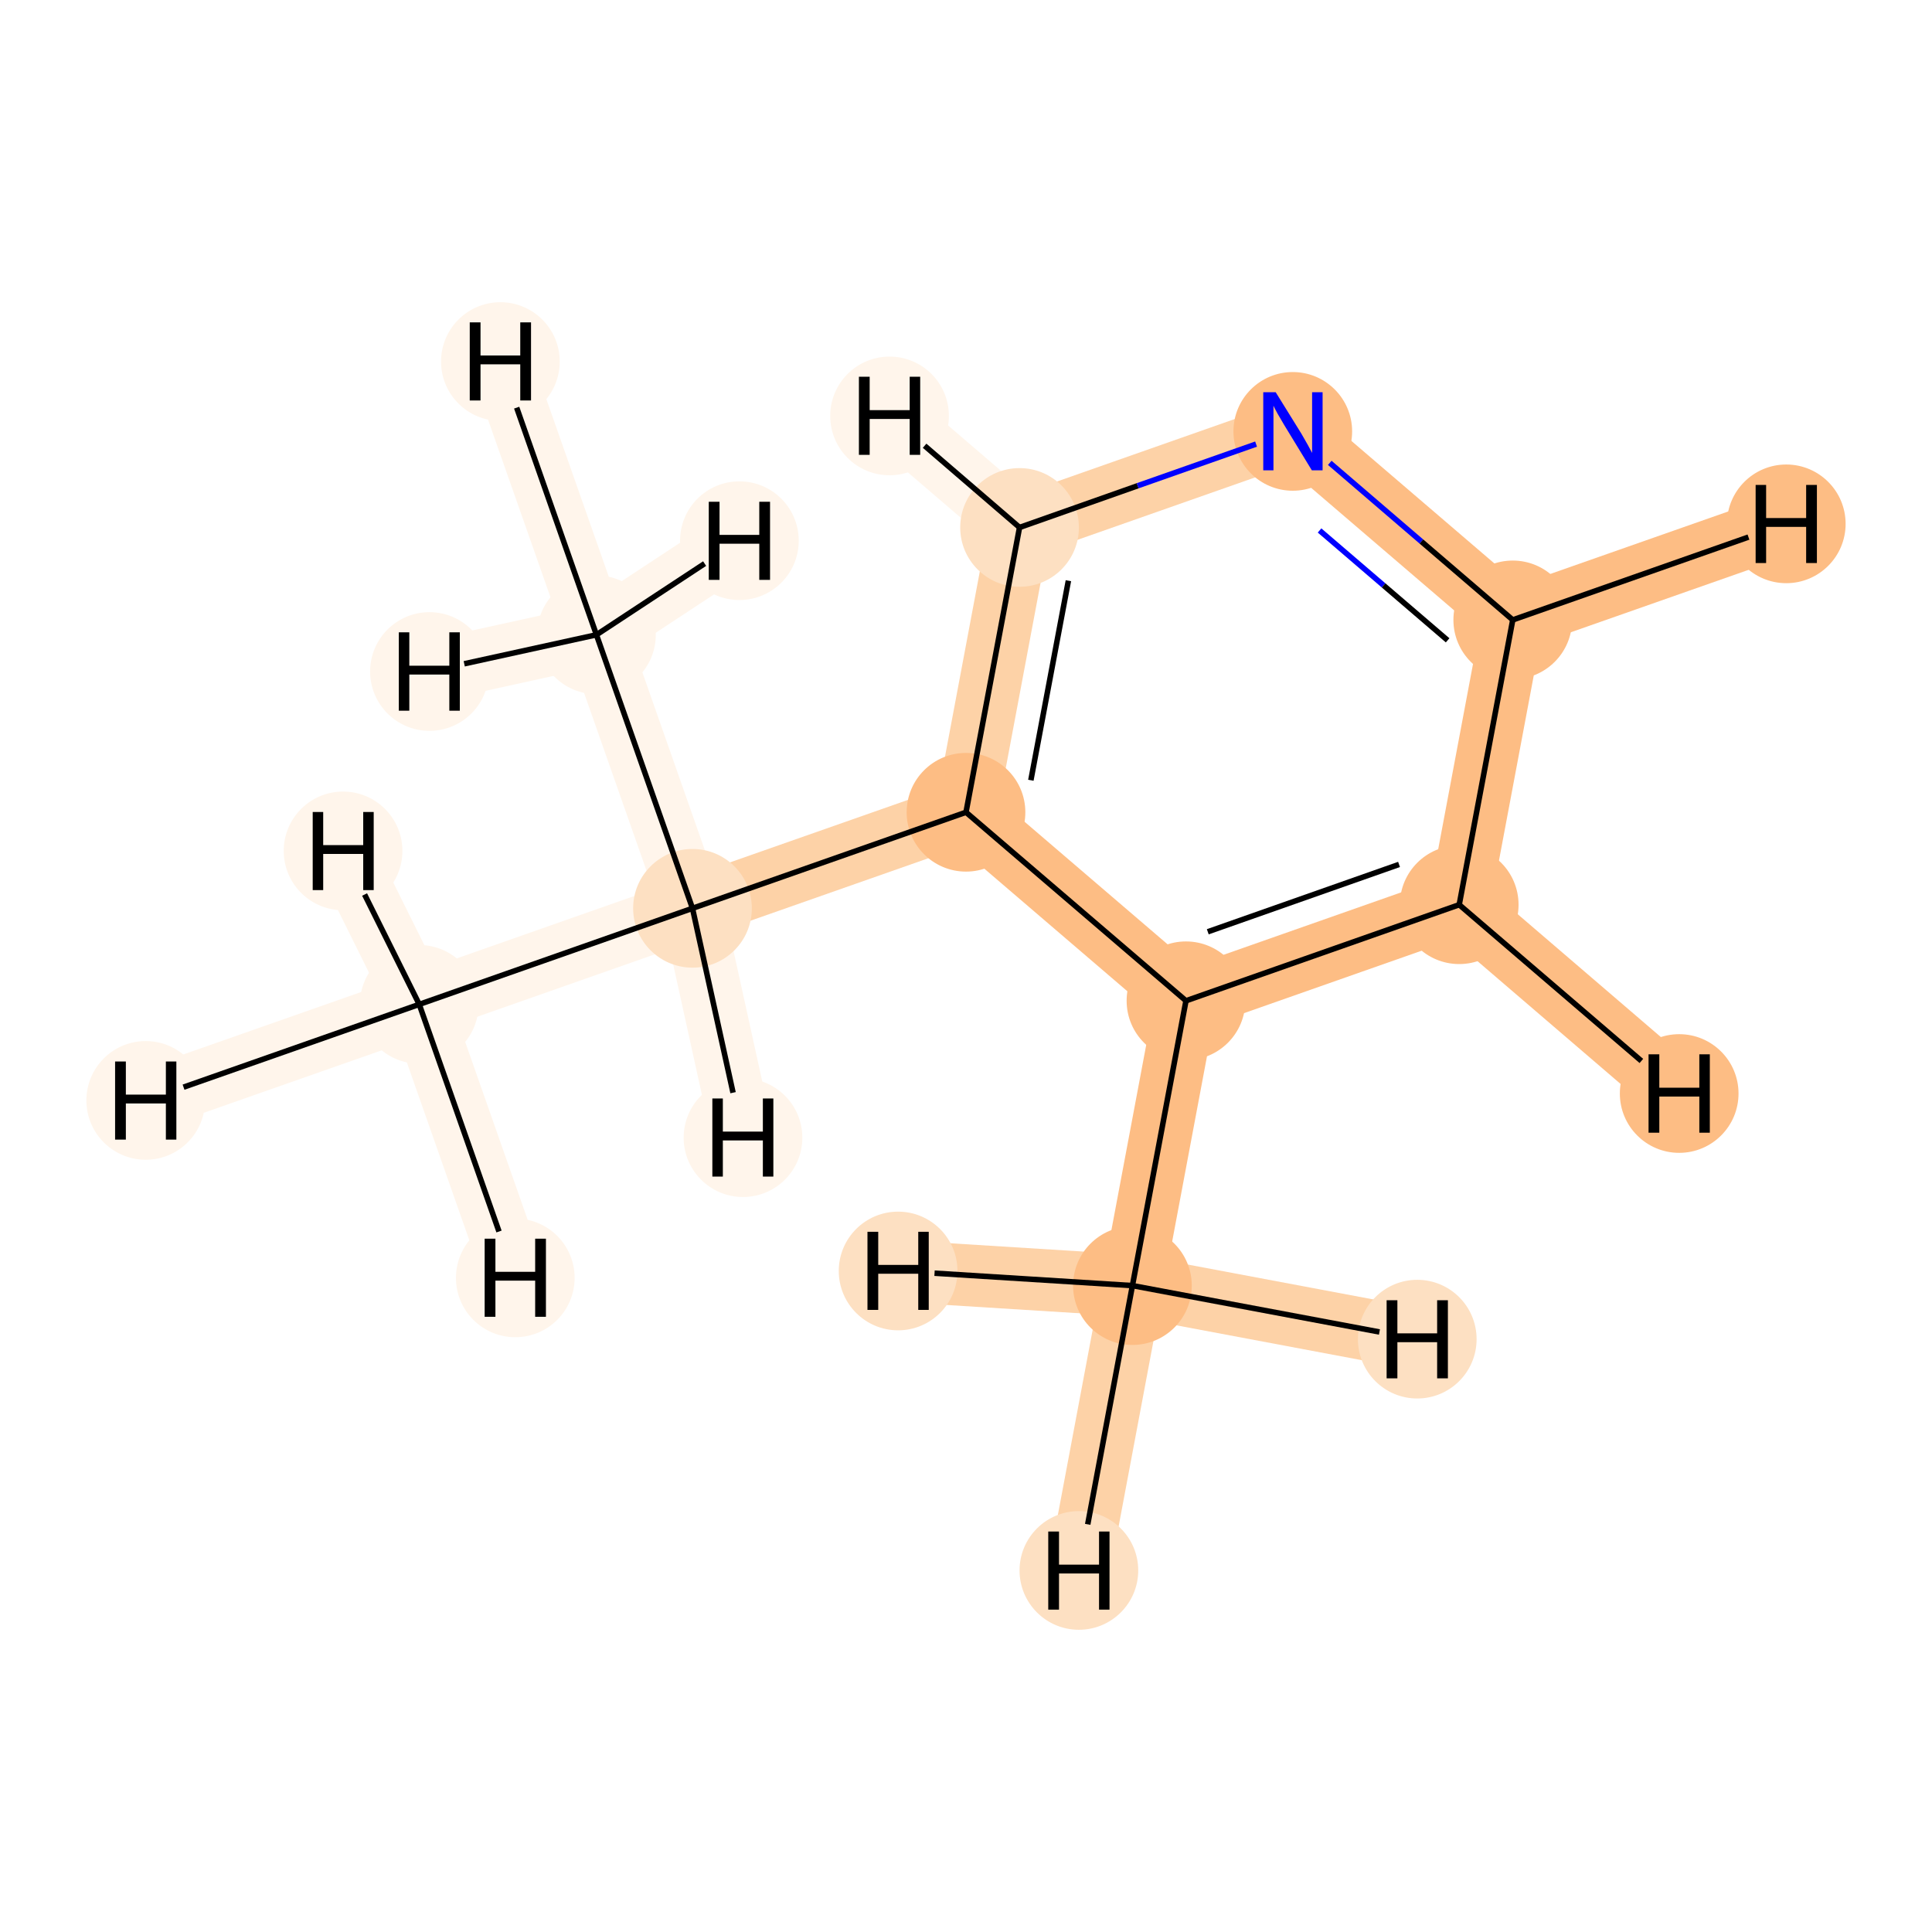 <?xml version='1.0' encoding='iso-8859-1'?>
<svg version='1.1' baseProfile='full'
              xmlns='http://www.w3.org/2000/svg'
                      xmlns:rdkit='http://www.rdkit.org/xml'
                      xmlns:xlink='http://www.w3.org/1999/xlink'
                  xml:space='preserve'
width='700px' height='700px' viewBox='0 0 700 700'>
<!-- END OF HEADER -->
<rect style='opacity:1.0;fill:#FFFFFF;stroke:none' width='700.0' height='700.0' x='0.0' y='0.0'> </rect>
<path d='M 151.9,363.9 L 250.9,329.1' style='fill:none;fill-rule:evenodd;stroke:#FFF5EB;stroke-width:22.4px;stroke-linecap:butt;stroke-linejoin:miter;stroke-opacity:1' />
<path d='M 151.9,363.9 L 52.8,398.7' style='fill:none;fill-rule:evenodd;stroke:#FFF5EB;stroke-width:22.4px;stroke-linecap:butt;stroke-linejoin:miter;stroke-opacity:1' />
<path d='M 151.9,363.9 L 186.7,463.0' style='fill:none;fill-rule:evenodd;stroke:#FFF5EB;stroke-width:22.4px;stroke-linecap:butt;stroke-linejoin:miter;stroke-opacity:1' />
<path d='M 151.9,363.9 L 124.3,308.3' style='fill:none;fill-rule:evenodd;stroke:#FFF5EB;stroke-width:22.4px;stroke-linecap:butt;stroke-linejoin:miter;stroke-opacity:1' />
<path d='M 250.9,329.1 L 350.0,294.3' style='fill:none;fill-rule:evenodd;stroke:#FDD2A7;stroke-width:22.4px;stroke-linecap:butt;stroke-linejoin:miter;stroke-opacity:1' />
<path d='M 250.9,329.1 L 216.1,230.0' style='fill:none;fill-rule:evenodd;stroke:#FFF5EB;stroke-width:22.4px;stroke-linecap:butt;stroke-linejoin:miter;stroke-opacity:1' />
<path d='M 250.9,329.1 L 269.2,412.2' style='fill:none;fill-rule:evenodd;stroke:#FFF5EB;stroke-width:22.4px;stroke-linecap:butt;stroke-linejoin:miter;stroke-opacity:1' />
<path d='M 350.0,294.3 L 369.4,191.1' style='fill:none;fill-rule:evenodd;stroke:#FDD2A7;stroke-width:22.4px;stroke-linecap:butt;stroke-linejoin:miter;stroke-opacity:1' />
<path d='M 350.0,294.3 L 429.7,362.6' style='fill:none;fill-rule:evenodd;stroke:#FDBD84;stroke-width:22.4px;stroke-linecap:butt;stroke-linejoin:miter;stroke-opacity:1' />
<path d='M 369.4,191.1 L 468.4,156.3' style='fill:none;fill-rule:evenodd;stroke:#FDD2A7;stroke-width:22.4px;stroke-linecap:butt;stroke-linejoin:miter;stroke-opacity:1' />
<path d='M 369.4,191.1 L 322.3,150.7' style='fill:none;fill-rule:evenodd;stroke:#FFF5EB;stroke-width:22.4px;stroke-linecap:butt;stroke-linejoin:miter;stroke-opacity:1' />
<path d='M 468.4,156.3 L 548.1,224.6' style='fill:none;fill-rule:evenodd;stroke:#FDBD84;stroke-width:22.4px;stroke-linecap:butt;stroke-linejoin:miter;stroke-opacity:1' />
<path d='M 548.1,224.6 L 528.7,327.8' style='fill:none;fill-rule:evenodd;stroke:#FDBD84;stroke-width:22.4px;stroke-linecap:butt;stroke-linejoin:miter;stroke-opacity:1' />
<path d='M 548.1,224.6 L 647.2,189.8' style='fill:none;fill-rule:evenodd;stroke:#FDBD84;stroke-width:22.4px;stroke-linecap:butt;stroke-linejoin:miter;stroke-opacity:1' />
<path d='M 528.7,327.8 L 429.7,362.6' style='fill:none;fill-rule:evenodd;stroke:#FDBD84;stroke-width:22.4px;stroke-linecap:butt;stroke-linejoin:miter;stroke-opacity:1' />
<path d='M 528.7,327.8 L 608.4,396.2' style='fill:none;fill-rule:evenodd;stroke:#FDBD84;stroke-width:22.4px;stroke-linecap:butt;stroke-linejoin:miter;stroke-opacity:1' />
<path d='M 429.7,362.6 L 410.3,465.8' style='fill:none;fill-rule:evenodd;stroke:#FDBD84;stroke-width:22.4px;stroke-linecap:butt;stroke-linejoin:miter;stroke-opacity:1' />
<path d='M 410.3,465.8 L 390.9,569.0' style='fill:none;fill-rule:evenodd;stroke:#FDD2A7;stroke-width:22.4px;stroke-linecap:butt;stroke-linejoin:miter;stroke-opacity:1' />
<path d='M 410.3,465.8 L 325.4,460.5' style='fill:none;fill-rule:evenodd;stroke:#FDD2A7;stroke-width:22.4px;stroke-linecap:butt;stroke-linejoin:miter;stroke-opacity:1' />
<path d='M 410.3,465.8 L 513.5,485.2' style='fill:none;fill-rule:evenodd;stroke:#FDD2A7;stroke-width:22.4px;stroke-linecap:butt;stroke-linejoin:miter;stroke-opacity:1' />
<path d='M 216.1,230.0 L 181.3,131.0' style='fill:none;fill-rule:evenodd;stroke:#FFF5EB;stroke-width:22.4px;stroke-linecap:butt;stroke-linejoin:miter;stroke-opacity:1' />
<path d='M 216.1,230.0 L 155.6,243.3' style='fill:none;fill-rule:evenodd;stroke:#FFF5EB;stroke-width:22.4px;stroke-linecap:butt;stroke-linejoin:miter;stroke-opacity:1' />
<path d='M 216.1,230.0 L 267.9,195.9' style='fill:none;fill-rule:evenodd;stroke:#FFF5EB;stroke-width:22.4px;stroke-linecap:butt;stroke-linejoin:miter;stroke-opacity:1' />
<ellipse cx='151.9' cy='363.9' rx='21.0' ry='21.0'  style='fill:#FFF5EB;fill-rule:evenodd;stroke:#FFF5EB;stroke-width:1.0px;stroke-linecap:butt;stroke-linejoin:miter;stroke-opacity:1' />
<ellipse cx='250.9' cy='329.1' rx='21.0' ry='21.0'  style='fill:#FDE0C2;fill-rule:evenodd;stroke:#FDE0C2;stroke-width:1.0px;stroke-linecap:butt;stroke-linejoin:miter;stroke-opacity:1' />
<ellipse cx='350.0' cy='294.3' rx='21.0' ry='21.0'  style='fill:#FDBD84;fill-rule:evenodd;stroke:#FDBD84;stroke-width:1.0px;stroke-linecap:butt;stroke-linejoin:miter;stroke-opacity:1' />
<ellipse cx='369.4' cy='191.1' rx='21.0' ry='21.0'  style='fill:#FDE0C2;fill-rule:evenodd;stroke:#FDE0C2;stroke-width:1.0px;stroke-linecap:butt;stroke-linejoin:miter;stroke-opacity:1' />
<ellipse cx='468.4' cy='156.3' rx='21.0' ry='21.0'  style='fill:#FDBD84;fill-rule:evenodd;stroke:#FDBD84;stroke-width:1.0px;stroke-linecap:butt;stroke-linejoin:miter;stroke-opacity:1' />
<ellipse cx='548.1' cy='224.6' rx='21.0' ry='21.0'  style='fill:#FDBD84;fill-rule:evenodd;stroke:#FDBD84;stroke-width:1.0px;stroke-linecap:butt;stroke-linejoin:miter;stroke-opacity:1' />
<ellipse cx='528.7' cy='327.8' rx='21.0' ry='21.0'  style='fill:#FDBD84;fill-rule:evenodd;stroke:#FDBD84;stroke-width:1.0px;stroke-linecap:butt;stroke-linejoin:miter;stroke-opacity:1' />
<ellipse cx='429.7' cy='362.6' rx='21.0' ry='21.0'  style='fill:#FDBD84;fill-rule:evenodd;stroke:#FDBD84;stroke-width:1.0px;stroke-linecap:butt;stroke-linejoin:miter;stroke-opacity:1' />
<ellipse cx='410.3' cy='465.8' rx='21.0' ry='21.0'  style='fill:#FDBD84;fill-rule:evenodd;stroke:#FDBD84;stroke-width:1.0px;stroke-linecap:butt;stroke-linejoin:miter;stroke-opacity:1' />
<ellipse cx='216.1' cy='230.0' rx='21.0' ry='21.0'  style='fill:#FFF5EB;fill-rule:evenodd;stroke:#FFF5EB;stroke-width:1.0px;stroke-linecap:butt;stroke-linejoin:miter;stroke-opacity:1' />
<ellipse cx='52.8' cy='398.7' rx='21.0' ry='21.0'  style='fill:#FFF5EB;fill-rule:evenodd;stroke:#FFF5EB;stroke-width:1.0px;stroke-linecap:butt;stroke-linejoin:miter;stroke-opacity:1' />
<ellipse cx='186.7' cy='463.0' rx='21.0' ry='21.0'  style='fill:#FFF5EB;fill-rule:evenodd;stroke:#FFF5EB;stroke-width:1.0px;stroke-linecap:butt;stroke-linejoin:miter;stroke-opacity:1' />
<ellipse cx='124.3' cy='308.3' rx='21.0' ry='21.0'  style='fill:#FFF5EB;fill-rule:evenodd;stroke:#FFF5EB;stroke-width:1.0px;stroke-linecap:butt;stroke-linejoin:miter;stroke-opacity:1' />
<ellipse cx='269.2' cy='412.2' rx='21.0' ry='21.0'  style='fill:#FFF5EB;fill-rule:evenodd;stroke:#FFF5EB;stroke-width:1.0px;stroke-linecap:butt;stroke-linejoin:miter;stroke-opacity:1' />
<ellipse cx='322.3' cy='150.7' rx='21.0' ry='21.0'  style='fill:#FFF5EB;fill-rule:evenodd;stroke:#FFF5EB;stroke-width:1.0px;stroke-linecap:butt;stroke-linejoin:miter;stroke-opacity:1' />
<ellipse cx='647.2' cy='189.8' rx='21.0' ry='21.0'  style='fill:#FDBD84;fill-rule:evenodd;stroke:#FDBD84;stroke-width:1.0px;stroke-linecap:butt;stroke-linejoin:miter;stroke-opacity:1' />
<ellipse cx='608.4' cy='396.2' rx='21.0' ry='21.0'  style='fill:#FDBD84;fill-rule:evenodd;stroke:#FDBD84;stroke-width:1.0px;stroke-linecap:butt;stroke-linejoin:miter;stroke-opacity:1' />
<ellipse cx='390.9' cy='569.0' rx='21.0' ry='21.0'  style='fill:#FDE0C2;fill-rule:evenodd;stroke:#FDE0C2;stroke-width:1.0px;stroke-linecap:butt;stroke-linejoin:miter;stroke-opacity:1' />
<ellipse cx='325.4' cy='460.5' rx='21.0' ry='21.0'  style='fill:#FDE0C2;fill-rule:evenodd;stroke:#FDE0C2;stroke-width:1.0px;stroke-linecap:butt;stroke-linejoin:miter;stroke-opacity:1' />
<ellipse cx='513.5' cy='485.2' rx='21.0' ry='21.0'  style='fill:#FDE0C2;fill-rule:evenodd;stroke:#FDE0C2;stroke-width:1.0px;stroke-linecap:butt;stroke-linejoin:miter;stroke-opacity:1' />
<ellipse cx='181.3' cy='131.0' rx='21.0' ry='21.0'  style='fill:#FFF5EB;fill-rule:evenodd;stroke:#FFF5EB;stroke-width:1.0px;stroke-linecap:butt;stroke-linejoin:miter;stroke-opacity:1' />
<ellipse cx='155.6' cy='243.3' rx='21.0' ry='21.0'  style='fill:#FFF5EB;fill-rule:evenodd;stroke:#FFF5EB;stroke-width:1.0px;stroke-linecap:butt;stroke-linejoin:miter;stroke-opacity:1' />
<ellipse cx='267.9' cy='195.9' rx='21.0' ry='21.0'  style='fill:#FFF5EB;fill-rule:evenodd;stroke:#FFF5EB;stroke-width:1.0px;stroke-linecap:butt;stroke-linejoin:miter;stroke-opacity:1' />
<path class='bond-0 atom-0 atom-1' d='M 151.9,363.9 L 250.9,329.1' style='fill:none;fill-rule:evenodd;stroke:#000000;stroke-width:2.0px;stroke-linecap:butt;stroke-linejoin:miter;stroke-opacity:1' />
<path class='bond-10 atom-0 atom-10' d='M 151.9,363.9 L 66.5,393.9' style='fill:none;fill-rule:evenodd;stroke:#000000;stroke-width:2.0px;stroke-linecap:butt;stroke-linejoin:miter;stroke-opacity:1' />
<path class='bond-11 atom-0 atom-11' d='M 151.9,363.9 L 180.8,446.2' style='fill:none;fill-rule:evenodd;stroke:#000000;stroke-width:2.0px;stroke-linecap:butt;stroke-linejoin:miter;stroke-opacity:1' />
<path class='bond-12 atom-0 atom-12' d='M 151.9,363.9 L 132.1,324.1' style='fill:none;fill-rule:evenodd;stroke:#000000;stroke-width:2.0px;stroke-linecap:butt;stroke-linejoin:miter;stroke-opacity:1' />
<path class='bond-1 atom-1 atom-2' d='M 250.9,329.1 L 350.0,294.3' style='fill:none;fill-rule:evenodd;stroke:#000000;stroke-width:2.0px;stroke-linecap:butt;stroke-linejoin:miter;stroke-opacity:1' />
<path class='bond-8 atom-1 atom-9' d='M 250.9,329.1 L 216.1,230.0' style='fill:none;fill-rule:evenodd;stroke:#000000;stroke-width:2.0px;stroke-linecap:butt;stroke-linejoin:miter;stroke-opacity:1' />
<path class='bond-13 atom-1 atom-13' d='M 250.9,329.1 L 265.6,395.9' style='fill:none;fill-rule:evenodd;stroke:#000000;stroke-width:2.0px;stroke-linecap:butt;stroke-linejoin:miter;stroke-opacity:1' />
<path class='bond-2 atom-2 atom-3' d='M 350.0,294.3 L 369.4,191.1' style='fill:none;fill-rule:evenodd;stroke:#000000;stroke-width:2.0px;stroke-linecap:butt;stroke-linejoin:miter;stroke-opacity:1' />
<path class='bond-2 atom-2 atom-3' d='M 373.5,282.7 L 387.1,210.4' style='fill:none;fill-rule:evenodd;stroke:#000000;stroke-width:2.0px;stroke-linecap:butt;stroke-linejoin:miter;stroke-opacity:1' />
<path class='bond-9 atom-7 atom-2' d='M 429.7,362.6 L 350.0,294.3' style='fill:none;fill-rule:evenodd;stroke:#000000;stroke-width:2.0px;stroke-linecap:butt;stroke-linejoin:miter;stroke-opacity:1' />
<path class='bond-3 atom-3 atom-4' d='M 369.4,191.1 L 412.2,176.0' style='fill:none;fill-rule:evenodd;stroke:#000000;stroke-width:2.0px;stroke-linecap:butt;stroke-linejoin:miter;stroke-opacity:1' />
<path class='bond-3 atom-3 atom-4' d='M 412.2,176.0 L 455.1,160.9' style='fill:none;fill-rule:evenodd;stroke:#0000FF;stroke-width:2.0px;stroke-linecap:butt;stroke-linejoin:miter;stroke-opacity:1' />
<path class='bond-14 atom-3 atom-14' d='M 369.4,191.1 L 335.0,161.5' style='fill:none;fill-rule:evenodd;stroke:#000000;stroke-width:2.0px;stroke-linecap:butt;stroke-linejoin:miter;stroke-opacity:1' />
<path class='bond-4 atom-4 atom-5' d='M 481.8,167.7 L 515.0,196.2' style='fill:none;fill-rule:evenodd;stroke:#0000FF;stroke-width:2.0px;stroke-linecap:butt;stroke-linejoin:miter;stroke-opacity:1' />
<path class='bond-4 atom-4 atom-5' d='M 515.0,196.2 L 548.1,224.6' style='fill:none;fill-rule:evenodd;stroke:#000000;stroke-width:2.0px;stroke-linecap:butt;stroke-linejoin:miter;stroke-opacity:1' />
<path class='bond-4 atom-4 atom-5' d='M 478.1,192.2 L 501.3,212.1' style='fill:none;fill-rule:evenodd;stroke:#0000FF;stroke-width:2.0px;stroke-linecap:butt;stroke-linejoin:miter;stroke-opacity:1' />
<path class='bond-4 atom-4 atom-5' d='M 501.3,212.1 L 524.5,232.0' style='fill:none;fill-rule:evenodd;stroke:#000000;stroke-width:2.0px;stroke-linecap:butt;stroke-linejoin:miter;stroke-opacity:1' />
<path class='bond-5 atom-5 atom-6' d='M 548.1,224.6 L 528.7,327.8' style='fill:none;fill-rule:evenodd;stroke:#000000;stroke-width:2.0px;stroke-linecap:butt;stroke-linejoin:miter;stroke-opacity:1' />
<path class='bond-15 atom-5 atom-15' d='M 548.1,224.6 L 633.5,194.6' style='fill:none;fill-rule:evenodd;stroke:#000000;stroke-width:2.0px;stroke-linecap:butt;stroke-linejoin:miter;stroke-opacity:1' />
<path class='bond-6 atom-6 atom-7' d='M 528.7,327.8 L 429.7,362.6' style='fill:none;fill-rule:evenodd;stroke:#000000;stroke-width:2.0px;stroke-linecap:butt;stroke-linejoin:miter;stroke-opacity:1' />
<path class='bond-6 atom-6 atom-7' d='M 506.9,313.2 L 437.6,337.6' style='fill:none;fill-rule:evenodd;stroke:#000000;stroke-width:2.0px;stroke-linecap:butt;stroke-linejoin:miter;stroke-opacity:1' />
<path class='bond-16 atom-6 atom-16' d='M 528.7,327.8 L 594.7,384.4' style='fill:none;fill-rule:evenodd;stroke:#000000;stroke-width:2.0px;stroke-linecap:butt;stroke-linejoin:miter;stroke-opacity:1' />
<path class='bond-7 atom-7 atom-8' d='M 429.7,362.6 L 410.3,465.8' style='fill:none;fill-rule:evenodd;stroke:#000000;stroke-width:2.0px;stroke-linecap:butt;stroke-linejoin:miter;stroke-opacity:1' />
<path class='bond-17 atom-8 atom-17' d='M 410.3,465.8 L 394.1,552.3' style='fill:none;fill-rule:evenodd;stroke:#000000;stroke-width:2.0px;stroke-linecap:butt;stroke-linejoin:miter;stroke-opacity:1' />
<path class='bond-18 atom-8 atom-18' d='M 410.3,465.8 L 338.6,461.3' style='fill:none;fill-rule:evenodd;stroke:#000000;stroke-width:2.0px;stroke-linecap:butt;stroke-linejoin:miter;stroke-opacity:1' />
<path class='bond-19 atom-8 atom-19' d='M 410.3,465.8 L 499.8,482.6' style='fill:none;fill-rule:evenodd;stroke:#000000;stroke-width:2.0px;stroke-linecap:butt;stroke-linejoin:miter;stroke-opacity:1' />
<path class='bond-20 atom-9 atom-20' d='M 216.1,230.0 L 187.2,147.7' style='fill:none;fill-rule:evenodd;stroke:#000000;stroke-width:2.0px;stroke-linecap:butt;stroke-linejoin:miter;stroke-opacity:1' />
<path class='bond-21 atom-9 atom-21' d='M 216.1,230.0 L 168.2,240.5' style='fill:none;fill-rule:evenodd;stroke:#000000;stroke-width:2.0px;stroke-linecap:butt;stroke-linejoin:miter;stroke-opacity:1' />
<path class='bond-22 atom-9 atom-22' d='M 216.1,230.0 L 255.3,204.2' style='fill:none;fill-rule:evenodd;stroke:#000000;stroke-width:2.0px;stroke-linecap:butt;stroke-linejoin:miter;stroke-opacity:1' />
<path  class='atom-4' d='M 462.2 142.1
L 471.5 157.1
Q 472.4 158.6, 473.9 161.3
Q 475.3 163.9, 475.4 164.1
L 475.4 142.1
L 479.2 142.1
L 479.2 170.4
L 475.3 170.4
L 465.3 154.0
Q 464.2 152.1, 462.9 149.9
Q 461.7 147.7, 461.4 147.0
L 461.4 170.4
L 457.7 170.4
L 457.7 142.1
L 462.2 142.1
' fill='#0000FF'/>
<path  class='atom-10' d='M 41.7 384.6
L 45.6 384.6
L 45.6 396.6
L 60.1 396.6
L 60.1 384.6
L 63.9 384.6
L 63.9 412.9
L 60.1 412.9
L 60.1 399.8
L 45.6 399.8
L 45.6 412.9
L 41.7 412.9
L 41.7 384.6
' fill='#000000'/>
<path  class='atom-11' d='M 175.6 448.8
L 179.5 448.8
L 179.5 460.8
L 193.9 460.8
L 193.9 448.8
L 197.8 448.8
L 197.8 477.1
L 193.9 477.1
L 193.9 464.0
L 179.5 464.0
L 179.5 477.1
L 175.6 477.1
L 175.6 448.8
' fill='#000000'/>
<path  class='atom-12' d='M 113.3 294.2
L 117.1 294.2
L 117.1 306.2
L 131.6 306.2
L 131.6 294.2
L 135.4 294.2
L 135.4 322.5
L 131.6 322.5
L 131.6 309.4
L 117.1 309.4
L 117.1 322.5
L 113.3 322.5
L 113.3 294.2
' fill='#000000'/>
<path  class='atom-13' d='M 258.1 398.0
L 261.9 398.0
L 261.9 410.0
L 276.4 410.0
L 276.4 398.0
L 280.2 398.0
L 280.2 426.3
L 276.4 426.3
L 276.4 413.2
L 261.9 413.2
L 261.9 426.3
L 258.1 426.3
L 258.1 398.0
' fill='#000000'/>
<path  class='atom-14' d='M 311.2 136.5
L 315.1 136.5
L 315.1 148.6
L 329.6 148.6
L 329.6 136.5
L 333.4 136.5
L 333.4 164.8
L 329.6 164.8
L 329.6 151.8
L 315.1 151.8
L 315.1 164.8
L 311.2 164.8
L 311.2 136.5
' fill='#000000'/>
<path  class='atom-15' d='M 636.1 175.7
L 639.9 175.7
L 639.9 187.7
L 654.4 187.7
L 654.4 175.7
L 658.3 175.7
L 658.3 204.0
L 654.4 204.0
L 654.4 190.9
L 639.9 190.9
L 639.9 204.0
L 636.1 204.0
L 636.1 175.7
' fill='#000000'/>
<path  class='atom-16' d='M 597.3 382.0
L 601.2 382.0
L 601.2 394.1
L 615.7 394.1
L 615.7 382.0
L 619.5 382.0
L 619.5 410.4
L 615.7 410.4
L 615.7 397.3
L 601.2 397.3
L 601.2 410.4
L 597.3 410.4
L 597.3 382.0
' fill='#000000'/>
<path  class='atom-17' d='M 379.8 554.9
L 383.7 554.9
L 383.7 566.9
L 398.2 566.9
L 398.2 554.9
L 402.0 554.9
L 402.0 583.2
L 398.2 583.2
L 398.2 570.1
L 383.7 570.1
L 383.7 583.2
L 379.8 583.2
L 379.8 554.9
' fill='#000000'/>
<path  class='atom-18' d='M 314.3 446.3
L 318.2 446.3
L 318.2 458.3
L 332.7 458.3
L 332.7 446.3
L 336.5 446.3
L 336.5 474.6
L 332.7 474.6
L 332.7 461.5
L 318.2 461.5
L 318.2 474.6
L 314.3 474.6
L 314.3 446.3
' fill='#000000'/>
<path  class='atom-19' d='M 502.4 471.1
L 506.3 471.1
L 506.3 483.1
L 520.7 483.1
L 520.7 471.1
L 524.6 471.1
L 524.6 499.4
L 520.7 499.4
L 520.7 486.3
L 506.3 486.3
L 506.3 499.4
L 502.4 499.4
L 502.4 471.1
' fill='#000000'/>
<path  class='atom-20' d='M 170.2 116.8
L 174.1 116.8
L 174.1 128.8
L 188.5 128.8
L 188.5 116.8
L 192.4 116.8
L 192.4 145.1
L 188.5 145.1
L 188.5 132.0
L 174.1 132.0
L 174.1 145.1
L 170.2 145.1
L 170.2 116.8
' fill='#000000'/>
<path  class='atom-21' d='M 144.5 229.1
L 148.3 229.1
L 148.3 241.2
L 162.8 241.2
L 162.8 229.1
L 166.6 229.1
L 166.6 257.5
L 162.8 257.5
L 162.8 244.4
L 148.3 244.4
L 148.3 257.5
L 144.5 257.5
L 144.5 229.1
' fill='#000000'/>
<path  class='atom-22' d='M 256.8 181.8
L 260.7 181.8
L 260.7 193.8
L 275.1 193.8
L 275.1 181.8
L 279.0 181.8
L 279.0 210.1
L 275.1 210.1
L 275.1 197.0
L 260.7 197.0
L 260.7 210.1
L 256.8 210.1
L 256.8 181.8
' fill='#000000'/>
</svg>
